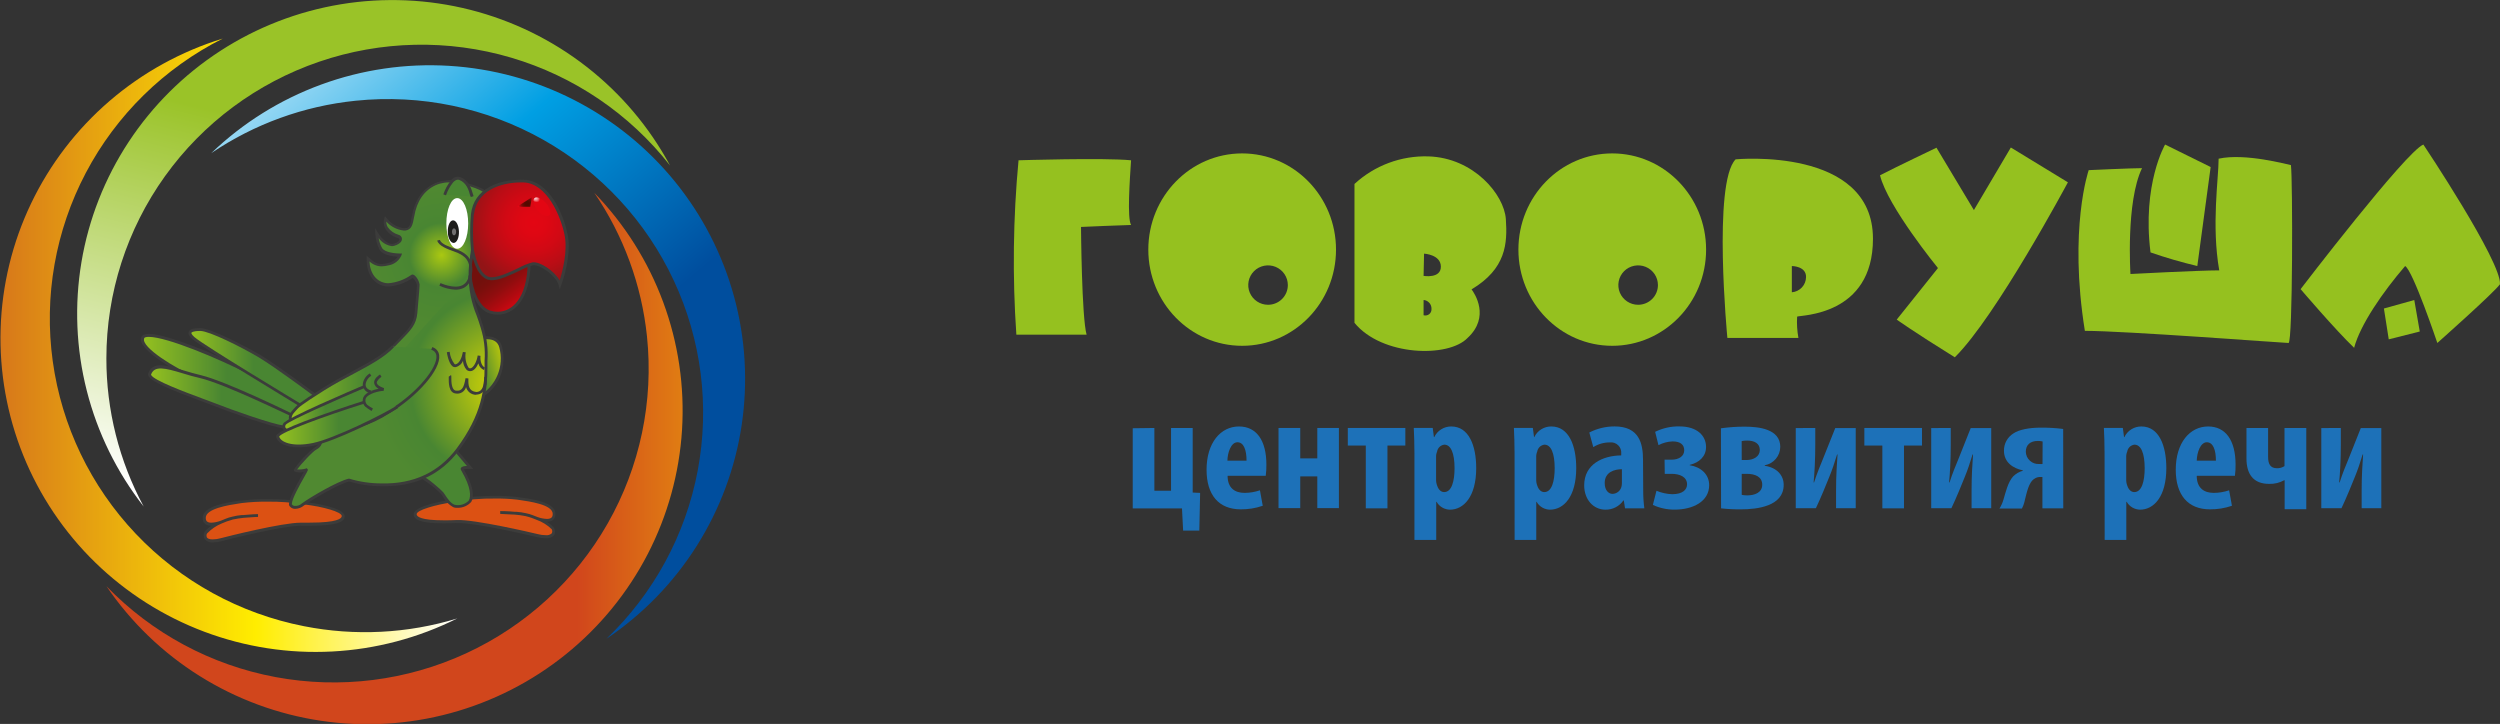 <svg width="259" height="75" viewBox="0 0 259 75" fill="none" xmlns="http://www.w3.org/2000/svg">
<rect x="0" y="0" width="259" height="75" fill="#333333" stroke="none"/>
<g clip-path="url(#clip0_7_223)">
<path d="M105.521 16.606C105.521 16.606 114.353 16.327 117.179 16.606C117.042 18.706 116.762 22.594 117.179 23.307C116.639 23.307 111.993 23.512 111.993 23.512C111.993 23.512 112.061 32.899 112.572 34.672H105.295C104.88 28.654 104.955 22.612 105.521 16.606Z" fill="#95C11F"/>
<path d="M128.685 15.893C123.317 15.893 118.965 20.357 118.965 25.861C118.965 31.365 123.317 35.825 128.685 35.825C134.053 35.825 138.411 31.365 138.411 25.861C138.411 20.357 134.058 15.893 128.685 15.893ZM131.369 31.575C130.964 31.575 130.567 31.456 130.23 31.231C129.893 31.007 129.63 30.688 129.475 30.315C129.319 29.942 129.279 29.532 129.358 29.136C129.437 28.739 129.632 28.376 129.919 28.09C130.206 27.805 130.571 27.61 130.969 27.532C131.367 27.453 131.78 27.493 132.154 27.648C132.529 27.802 132.849 28.064 133.075 28.4C133.3 28.735 133.42 29.13 133.42 29.534C133.42 30.075 133.204 30.595 132.82 30.977C132.435 31.36 131.913 31.575 131.369 31.575Z" fill="#95C11F"/>
<path d="M167.027 15.893C161.659 15.893 157.307 20.357 157.307 25.861C157.307 31.365 161.659 35.825 167.027 35.825C172.395 35.825 176.752 31.365 176.752 25.861C176.752 20.357 172.395 15.893 167.027 15.893ZM169.711 31.575C169.305 31.575 168.909 31.456 168.572 31.231C168.234 31.007 167.971 30.688 167.816 30.315C167.661 29.942 167.62 29.532 167.7 29.136C167.779 28.739 167.974 28.376 168.261 28.09C168.548 27.805 168.913 27.61 169.311 27.532C169.709 27.453 170.121 27.493 170.496 27.648C170.871 27.802 171.191 28.064 171.417 28.4C171.642 28.735 171.762 29.13 171.762 29.534C171.762 30.075 171.546 30.595 171.161 30.977C170.777 31.36 170.255 31.575 169.711 31.575Z" fill="#95C11F"/>
<path d="M194.039 24.738C194.039 15.146 179.809 16.508 179.809 16.508C177.42 18.95 178.956 35.009 178.956 35.009H186.316C186.183 34.281 186.138 33.54 186.183 32.801C186.556 32.63 194.039 32.733 194.039 24.738ZM185.634 30.281V27.561C185.634 27.561 187.14 27.561 187.106 28.718C187.1 29.114 186.945 29.494 186.673 29.783C186.401 30.072 186.03 30.25 185.634 30.281Z" fill="#95C11F"/>
<path d="M208.323 15.282L214.235 18.887C214.235 18.887 206.787 32.811 202.518 37.016C198.141 34.296 196.502 33.109 196.502 33.109L200.771 27.771C200.771 27.771 195.545 21.373 194.77 18.159C196.551 17.241 200.619 15.302 200.619 15.302L204.495 21.763L208.323 15.282Z" fill="#95C11F"/>
<path d="M216.389 17.626C216.389 17.626 214.294 23.688 215.992 34.276C220.148 34.276 236.645 35.532 237.091 35.532C237.538 35.532 237.533 18.672 237.341 17.104C236.964 17.045 232.621 15.834 229.849 16.44C229.849 18.486 229.093 23.311 229.913 28.01C227.832 28.01 220.717 28.386 220.717 28.386C220.717 28.386 220.227 20.928 221.914 17.421C220.84 17.421 216.389 17.626 216.389 17.626Z" fill="#95C11F"/>
<path d="M224.304 14.975C224.304 14.975 221.91 19.087 222.793 26.149C224.384 26.701 226.002 27.172 227.641 27.561L229.024 17.304L224.304 14.975Z" fill="#95C11F"/>
<path d="M251.061 14.975C251.061 14.975 259.186 27.136 258.995 29.451C258.303 30.394 252.508 35.532 252.508 35.532C252.508 35.532 249.991 28.049 249.172 27.561C246.846 30.267 244.515 33.651 243.887 36.035C241.924 34.154 238.342 29.954 238.342 29.954C238.342 29.954 249.235 15.717 251.061 14.975Z" fill="#95C11F"/>
<path d="M246.973 31.962L250.119 31.082L250.688 34.345L247.474 35.156L246.973 31.962Z" fill="#95C11F"/>
<path d="M156.006 22.696C155.835 20.181 152.694 16.347 147.979 16.201C145.15 16.117 142.401 17.143 140.324 19.058V33.446C143.16 36.914 150.059 37.085 152.042 35.009C154.402 32.831 152.768 30.394 152.454 29.979C156.041 27.834 156.178 25.216 156.006 22.696ZM147.483 32.66V31.077C147.714 31.097 147.927 31.205 148.08 31.378C148.233 31.551 148.312 31.776 148.303 32.005C148.31 32.108 148.293 32.211 148.251 32.305C148.21 32.4 148.146 32.483 148.066 32.547C147.985 32.611 147.89 32.655 147.789 32.675C147.687 32.695 147.582 32.689 147.483 32.66ZM147.483 28.582L147.532 26.276C147.532 26.276 149.274 26.369 149.274 27.629C149.274 28.889 147.483 28.582 147.483 28.582Z" fill="#95C11F"/>
<path d="M119.593 44.338V50.843H121.32V44.338H123.563V51.029L124.333 51.063L124.25 54.971H122.572L122.454 52.67H117.351V44.367L119.593 44.338Z" fill="#1D71B8"/>
<path d="M127.179 49.295C127.179 50.59 127.964 51.063 128.941 51.063C129.482 51.06 130.019 50.969 130.53 50.795L130.82 52.397C130.09 52.649 129.321 52.774 128.548 52.768C126.252 52.768 125 51.268 125 48.665C125 45.852 126.473 44.182 128.357 44.182C130.153 44.182 131.198 45.598 131.198 48.138C131.204 48.525 131.181 48.912 131.129 49.295H127.179ZM129.142 47.727C129.142 46.653 128.867 45.818 128.2 45.818C127.532 45.818 127.174 46.892 127.159 47.727H129.142Z" fill="#1D71B8"/>
<path d="M134.706 44.338V47.488H136.473V44.338H138.71V52.641H136.473V49.354H134.706V52.641H132.454V44.338H134.706Z" fill="#1D71B8"/>
<path d="M145.594 44.338V46.16H143.74V52.665H141.497V46.16H139.633V44.338H145.594Z" fill="#1D71B8"/>
<path d="M146.536 46.975C146.536 45.974 146.502 45.139 146.468 44.337H148.43L148.553 45.29H148.587C148.743 44.956 148.992 44.675 149.305 44.478C149.617 44.282 149.979 44.179 150.349 44.181C152.179 44.181 152.935 46.174 152.935 48.494C152.935 51.459 151.635 52.802 150.212 52.802C149.93 52.796 149.654 52.719 149.412 52.576C149.169 52.433 148.968 52.23 148.828 51.986H148.793V55.937H146.536V46.975ZM148.779 49.632C148.768 49.872 148.808 50.111 148.897 50.335C149.068 50.824 149.358 50.98 149.618 50.98C150.403 50.98 150.692 49.822 150.692 48.508C150.692 46.926 150.3 46.066 149.633 46.066C149.446 46.089 149.272 46.171 149.136 46.3C149.001 46.43 148.911 46.6 148.882 46.784C148.802 46.973 148.767 47.176 148.779 47.38V49.632Z" fill="#1D71B8"/>
<path d="M156.909 46.975C156.909 45.974 156.875 45.139 156.841 44.337H158.803L158.926 45.29H158.95C159.107 44.956 159.356 44.675 159.668 44.478C159.98 44.282 160.343 44.179 160.712 44.181C162.542 44.181 163.298 46.174 163.298 48.494C163.298 51.459 161.998 52.802 160.575 52.802C160.293 52.797 160.017 52.72 159.774 52.577C159.531 52.434 159.33 52.23 159.191 51.986H159.157V55.937H156.914L156.909 46.975ZM159.152 49.632C159.141 49.872 159.181 50.111 159.269 50.335C159.441 50.824 159.731 50.98 159.991 50.98C160.776 50.98 161.065 49.822 161.065 48.508C161.065 46.926 160.673 46.066 160.005 46.066C159.819 46.089 159.645 46.171 159.509 46.3C159.374 46.43 159.284 46.6 159.255 46.784C159.175 46.973 159.14 47.176 159.152 47.38V49.632Z" fill="#1D71B8"/>
<path d="M170.236 50.761C170.231 51.397 170.27 52.034 170.354 52.665H168.352L168.229 51.85H168.18C167.974 52.148 167.698 52.391 167.375 52.557C167.053 52.723 166.694 52.807 166.33 52.802C165.064 52.802 164.122 51.747 164.122 50.282C164.122 48.084 166.056 47.2 167.959 47.181V46.975C167.973 46.819 167.951 46.661 167.896 46.514C167.841 46.367 167.753 46.234 167.64 46.125C167.527 46.016 167.391 45.933 167.242 45.882C167.092 45.831 166.934 45.815 166.777 45.833C166.171 45.83 165.577 45.999 165.064 46.321L164.652 44.807C165.463 44.392 166.361 44.176 167.272 44.177C169.824 44.177 170.217 45.95 170.217 47.649L170.236 50.761ZM168.028 48.611C167.292 48.611 166.247 48.885 166.247 50.043C166.247 50.863 166.708 51.166 167.052 51.166C167.262 51.161 167.465 51.089 167.631 50.961C167.797 50.832 167.917 50.654 167.974 50.453C168.011 50.326 168.029 50.194 168.028 50.062V48.611Z" fill="#1D71B8"/>
<path d="M172.449 47.625H173.151C173.956 47.625 174.485 47.248 174.485 46.648C174.485 46.047 174.059 45.73 173.288 45.73C172.774 45.747 172.271 45.881 171.816 46.12L171.473 44.738C172.254 44.351 173.118 44.158 173.99 44.176C175.84 44.176 176.747 45.153 176.747 46.306C176.747 47.283 176.046 47.927 175.05 48.162V48.196C176.252 48.386 177.071 49.173 177.071 50.262C177.071 51.962 175.379 52.797 173.494 52.797C172.715 52.803 171.944 52.636 171.237 52.309L171.61 50.843C172.127 51.06 172.679 51.181 173.239 51.2C174.348 51.2 174.78 50.711 174.78 50.179C174.78 49.398 174.01 49.09 173.185 49.09H172.469L172.449 47.625Z" fill="#1D71B8"/>
<path d="M178.288 44.372C179.101 44.258 179.921 44.2 180.742 44.201C182.214 44.201 184.436 44.441 184.436 46.296C184.432 46.751 184.27 47.189 183.976 47.537C183.682 47.885 183.276 48.12 182.827 48.201V48.255C184.078 48.441 184.79 49.232 184.79 50.233C184.79 52.446 182.052 52.768 180.374 52.768C179.682 52.776 178.99 52.742 178.303 52.665L178.288 44.372ZM180.442 51.268C180.628 51.305 180.817 51.323 181.007 51.322C181.797 51.322 182.567 51.029 182.567 50.214C182.567 49.398 181.846 49.09 180.972 49.09H180.442V51.268ZM180.442 47.659H180.933C181.684 47.659 182.317 47.283 182.317 46.619C182.317 45.955 181.787 45.642 181.002 45.642C180.812 45.639 180.623 45.657 180.437 45.696L180.442 47.659Z" fill="#1D71B8"/>
<path d="M188.062 44.338V46.14C188.062 47.659 187.974 49.124 187.891 49.974H187.94C188.215 49.105 188.592 48.187 188.862 47.532L190.133 44.348H192.253V52.651H190.217V50.829C190.217 49.144 190.3 48.206 190.369 47.083H190.32C190.045 47.967 189.829 48.651 189.495 49.452C189.274 50.013 188.607 51.649 188.126 52.651H186.041V44.348L188.062 44.338Z" fill="#1D71B8"/>
<path d="M199.118 44.338V46.16H197.253V52.665H195.011V46.16H193.146V44.338H199.118Z" fill="#1D71B8"/>
<path d="M202.096 44.338V46.14C202.096 47.659 202.013 49.124 201.924 49.974H201.978C202.248 49.105 202.626 48.187 202.901 47.532L204.167 44.348H206.291V52.651H204.255V50.829C204.255 49.144 204.338 48.206 204.407 47.083H204.358C204.083 47.967 203.867 48.651 203.534 49.452C203.313 50.013 202.646 51.649 202.165 52.651H200.074V44.348L202.096 44.338Z" fill="#1D71B8"/>
<path d="M213.754 52.665H211.595V49.417H211.389C211.177 49.407 210.967 49.465 210.791 49.583C210.158 49.945 209.971 51.049 209.711 52.074C209.652 52.285 209.571 52.49 209.471 52.685H207.145C207.324 52.399 207.462 52.09 207.557 51.767C207.778 51.034 208.018 49.945 208.568 49.349C208.847 49.072 209.194 48.871 209.574 48.768V48.733C208.534 48.514 207.611 47.898 207.611 46.692C207.606 46.334 207.693 45.981 207.865 45.667C208.037 45.353 208.288 45.089 208.593 44.9C209.157 44.509 210.251 44.304 211.399 44.304C212.183 44.296 212.967 44.341 213.745 44.44L213.754 52.665ZM211.615 45.735C211.454 45.698 211.289 45.68 211.124 45.681C210.354 45.681 209.873 46.072 209.873 46.804C209.878 46.982 209.919 47.157 209.994 47.319C210.069 47.48 210.177 47.624 210.31 47.743C210.443 47.861 210.6 47.951 210.769 48.008C210.939 48.064 211.118 48.085 211.296 48.069C211.399 48.08 211.503 48.08 211.605 48.069L211.615 45.735Z" fill="#1D71B8"/>
<path d="M218.033 46.975C218.033 45.974 217.999 45.139 217.964 44.337H219.927L220.05 45.29H220.084C220.24 44.956 220.489 44.675 220.802 44.478C221.114 44.282 221.476 44.179 221.846 44.181C223.676 44.181 224.432 46.174 224.432 48.494C224.432 51.459 223.131 52.802 221.708 52.802C221.427 52.796 221.151 52.719 220.908 52.576C220.666 52.433 220.465 52.23 220.325 51.986H220.285V55.937H218.043L218.033 46.975ZM220.276 49.632C220.265 49.872 220.305 50.111 220.393 50.335C220.565 50.824 220.855 50.98 221.115 50.98C221.9 50.98 222.189 49.822 222.189 48.508C222.189 46.926 221.797 46.066 221.129 46.066C220.943 46.089 220.769 46.171 220.633 46.3C220.498 46.43 220.408 46.6 220.379 46.784C220.299 46.973 220.264 47.176 220.276 47.38V49.632Z" fill="#1D71B8"/>
<path d="M227.582 49.295C227.582 50.59 228.372 51.063 229.343 51.063C229.886 51.06 230.425 50.969 230.938 50.795L231.228 52.397C230.496 52.649 229.725 52.775 228.951 52.768C226.659 52.768 225.408 51.268 225.408 48.665C225.408 45.852 226.88 44.182 228.764 44.182C230.56 44.182 231.605 45.598 231.605 48.138C231.612 48.525 231.589 48.912 231.537 49.295H227.582ZM229.569 47.727C229.569 46.653 229.294 45.818 228.627 45.818C227.96 45.818 227.601 46.892 227.582 47.727H229.569Z" fill="#1D71B8"/>
<path d="M234.976 44.338V47.366C234.976 48.069 235.217 48.509 235.884 48.509C236.164 48.518 236.44 48.442 236.674 48.289V44.338H238.931V52.753H236.689V49.754H236.64C236.164 50.019 235.624 50.149 235.079 50.13C233.436 50.13 232.734 49.105 232.734 47.503V44.338H234.976Z" fill="#1D71B8"/>
<path d="M242.508 44.338V46.14C242.508 47.659 242.425 49.124 242.337 49.974H242.391C242.66 49.105 243.038 48.187 243.313 47.532L244.579 44.348H246.704V52.651H244.667V50.829C244.667 49.144 244.751 48.206 244.819 47.083H244.77C244.496 47.967 244.28 48.651 243.946 49.452C243.725 50.013 243.058 51.649 242.577 52.651H240.487V44.348L242.508 44.338Z" fill="#1D71B8"/>
<path d="M31.575 52.128C31.575 52.128 35.564 52.641 35.554 53.471C35.545 54.301 33.052 54.331 31.217 54.291C29.382 54.252 23.567 55.718 22.875 55.898C22.183 56.079 20.913 56.196 21.286 55.205C21.801 54.511 23.562 53.637 25.029 53.525C26.497 53.412 26.717 53.417 26.717 53.417C26.717 53.417 24.392 53.451 23.395 53.906C22.399 54.36 21.158 54.648 21.143 53.676C21.143 52.523 23.773 52.177 24.985 51.991C27.178 51.745 29.394 51.791 31.575 52.128Z" fill="#DC5113"/>
<path d="M21.207 55.859C21.143 55.754 21.107 55.635 21.101 55.512C21.095 55.389 21.12 55.267 21.173 55.156V55.117C21.386 54.858 21.641 54.637 21.928 54.462H21.879C21.32 54.462 21.006 54.184 21.001 53.676C20.977 52.45 23.356 52.084 24.779 51.869L24.995 51.859C25.913 51.748 26.838 51.697 27.763 51.708C29.048 51.694 30.332 51.792 31.6 52.001C32.581 52.128 35.717 52.602 35.707 53.491C35.707 54.165 34.583 54.467 32.09 54.467H31.222H31.153C29.284 54.467 23.675 55.869 22.944 56.069C22.653 56.15 22.353 56.193 22.051 56.196C21.893 56.212 21.735 56.19 21.587 56.131C21.441 56.072 21.31 55.979 21.207 55.859ZM31.222 54.145H32.086C34.971 54.145 35.407 53.715 35.407 53.461C35.407 53.027 33.415 52.484 31.551 52.265C30.297 52.056 29.028 51.958 27.758 51.972C26.848 51.96 25.938 52.009 25.034 52.118L24.843 52.148C23.69 52.323 21.295 52.69 21.315 53.662C21.315 53.891 21.389 54.15 21.899 54.15C22.235 54.135 22.567 54.066 22.88 53.945C23.047 53.872 23.214 53.803 23.371 53.745C23.597 53.648 23.832 53.575 24.073 53.525C24.394 53.442 24.723 53.386 25.054 53.359H25.216C25.957 53.281 26.61 53.261 26.732 53.261V53.554C26.663 53.554 26.354 53.554 25.236 53.647C24.868 53.685 24.503 53.742 24.141 53.818C23.921 53.877 23.7 53.945 23.484 54.023C23.268 54.101 23.145 54.169 22.993 54.223C22.405 54.458 21.876 54.818 21.443 55.278C21.41 55.343 21.393 55.414 21.393 55.486C21.393 55.558 21.41 55.629 21.443 55.693C21.526 55.815 21.737 55.879 22.041 55.879C22.317 55.876 22.591 55.837 22.856 55.762C23.592 55.562 29.235 54.15 31.143 54.15L31.222 54.145Z" fill="#3C3C3B"/>
<path d="M46.958 51.889C46.958 51.889 42.978 52.47 43.003 53.3C43.028 54.13 45.52 54.116 47.355 54.047C49.191 53.979 55.03 55.342 55.697 55.513C56.364 55.684 57.66 55.776 57.272 54.795C56.742 54.106 54.971 53.261 53.499 53.178C52.027 53.095 51.811 53.095 51.811 53.095C51.811 53.095 54.136 53.095 55.138 53.525C56.139 53.955 57.39 54.228 57.39 53.256C57.39 52.104 54.735 51.791 53.518 51.635C51.33 51.432 49.124 51.518 46.958 51.889Z" fill="#DC5113"/>
<path d="M55.663 55.654C54.931 55.468 49.166 54.125 47.36 54.189C46.83 54.189 46.379 54.218 46.011 54.218C43.847 54.218 42.876 53.935 42.856 53.3C42.831 52.411 45.972 51.884 46.928 51.742C48.371 51.483 49.835 51.36 51.3 51.376C52.05 51.366 52.798 51.403 53.543 51.488L53.729 51.512C55.157 51.703 57.547 52.025 57.542 53.251C57.542 53.769 57.223 54.057 56.649 54.057C56.938 54.227 57.195 54.445 57.409 54.702V54.736C57.467 54.845 57.498 54.967 57.498 55.09C57.498 55.213 57.467 55.335 57.409 55.444C57.3 55.563 57.162 55.655 57.009 55.71C56.856 55.765 56.692 55.783 56.531 55.761C56.238 55.761 55.947 55.725 55.663 55.654ZM55.589 53.852C55.427 53.798 55.255 53.73 55.098 53.661C54.88 53.584 54.657 53.519 54.431 53.466C54.068 53.394 53.701 53.343 53.332 53.315C52.208 53.251 51.899 53.241 51.821 53.241V52.948C51.943 52.948 52.601 52.948 53.332 53.022H53.504C53.834 53.044 54.162 53.093 54.485 53.168C54.726 53.214 54.963 53.283 55.191 53.373C55.358 53.432 55.53 53.5 55.682 53.564C55.997 53.68 56.328 53.745 56.664 53.759C57.194 53.759 57.262 53.486 57.262 53.246C57.262 52.269 54.863 51.952 53.705 51.781L53.518 51.757C52.787 51.676 52.051 51.64 51.315 51.649C49.867 51.628 48.421 51.749 46.997 52.011C45.142 52.284 43.155 52.841 43.165 53.271C43.165 53.51 43.553 53.906 46.026 53.906C46.413 53.906 46.84 53.906 47.365 53.876C49.2 53.813 55.01 55.161 55.751 55.342C56.004 55.408 56.264 55.442 56.526 55.444C56.64 55.46 56.756 55.451 56.866 55.418C56.976 55.385 57.078 55.329 57.164 55.254C57.195 55.188 57.212 55.116 57.212 55.044C57.212 54.971 57.195 54.899 57.164 54.834C56.717 54.397 56.179 54.062 55.589 53.852Z" fill="#3C3C3B"/>
<path d="M47.076 46.487L48.695 48.397C48.695 48.397 47.758 48.357 47.885 48.592C48.013 48.826 49.259 50.809 48.695 51.898C48.494 52.117 48.237 52.278 47.953 52.364C47.668 52.45 47.365 52.458 47.076 52.387C46.487 52.196 46.055 51.342 45.844 51.068C45.633 50.795 44.156 49.535 43.803 49.456" fill="#498632"/>
<path d="M47.439 52.611C47.7 52.611 47.958 52.556 48.197 52.45C48.435 52.344 48.648 52.19 48.822 51.996C49.195 51.278 48.935 50.145 48.052 48.621C48.262 48.579 48.477 48.566 48.69 48.582H49.024L47.188 46.423L46.963 46.609L48.376 48.274C48.101 48.274 47.841 48.333 47.758 48.465C47.737 48.499 47.727 48.538 47.727 48.577C47.727 48.617 47.737 48.656 47.758 48.69L47.802 48.768C48.827 50.536 48.783 51.42 48.572 51.85C48.388 52.046 48.155 52.19 47.896 52.269C47.638 52.346 47.363 52.355 47.1 52.294C46.693 52.157 46.345 51.63 46.119 51.283C46.05 51.176 45.991 51.088 45.937 51.019C45.746 50.775 44.23 49.452 43.818 49.359L43.754 49.642C44.471 50.077 45.131 50.6 45.717 51.2C45.761 51.254 45.815 51.342 45.883 51.439C46.133 51.926 46.529 52.322 47.017 52.572C47.155 52.607 47.297 52.62 47.439 52.611Z" fill="#3C3C3B"/>
<path d="M30.103 43.463C30.103 43.463 29.912 43.175 30.373 42.667C30.834 42.159 30.653 42.14 33.508 40.347C36.364 38.555 39.142 37.539 40.702 35.907C42.262 34.276 42.974 33.763 43.092 32.401C43.209 31.038 43.322 29.812 43.327 29.47C43.332 29.128 42.836 28.538 42.738 28.576C42.64 28.616 41.266 29.587 40.079 29.47C38.891 29.353 38.082 28.303 38.116 26.745C38.862 27.409 39.249 27.566 40.231 27.331C40.495 27.286 40.743 27.176 40.954 27.013C41.166 26.849 41.333 26.637 41.443 26.393C41.443 26.393 39.838 26.393 39.446 25.753C39.191 25.244 39.045 24.686 39.019 24.117C39.019 24.117 39.917 25.583 40.815 25.304C41.713 25.026 41.561 24.528 41.246 24.45C40.932 24.371 39.603 23.824 39.917 22.618C40.407 23.165 41.251 23.819 41.992 23.707C42.483 23.634 42.591 23.38 42.768 22.379C43.131 20.361 44.142 19.448 45.079 19.038C45.682 18.779 46.345 18.684 46.997 18.764C46.997 18.764 49.367 19.126 50.275 19.854C49.893 21.074 49.588 22.317 49.362 23.575C49.122 25.182 48.307 28.371 49.024 31.346C49.74 34.32 38.607 48.865 30.103 43.463Z" fill="url(#paint0_radial_7_223)"/>
<path d="M30.025 43.59H29.995C29.995 43.551 29.755 43.19 30.28 42.614L30.432 42.438C30.761 42.052 30.923 41.837 33.445 40.269C34.5 39.605 35.525 39.058 36.516 38.53C38.194 37.637 39.637 36.865 40.614 35.849L41.246 35.195C42.355 34.062 42.861 33.544 42.959 32.435C42.959 32.113 43.013 31.8 43.038 31.502C43.121 30.574 43.19 29.773 43.194 29.524C43.129 29.242 42.98 28.985 42.768 28.787L42.679 28.84C41.972 29.319 41.152 29.609 40.3 29.68H40.079C38.769 29.553 37.949 28.425 37.988 26.809V26.491L38.224 26.701C38.783 27.19 39.087 27.351 39.519 27.351C39.751 27.343 39.982 27.31 40.206 27.253C40.614 27.171 40.976 26.937 41.217 26.599C40.726 26.569 39.666 26.442 39.333 25.89C39.059 25.362 38.905 24.78 38.882 24.186L38.857 23.629L39.151 24.117C39.348 24.44 39.995 25.27 40.623 25.27C40.686 25.269 40.749 25.261 40.81 25.246C41.232 25.114 41.384 24.938 41.379 24.821C41.376 24.785 41.361 24.751 41.337 24.724C41.314 24.697 41.282 24.677 41.246 24.669C40.718 24.524 40.259 24.197 39.951 23.746C39.854 23.585 39.791 23.405 39.766 23.219C39.742 23.032 39.756 22.843 39.809 22.662L39.877 22.389L40.064 22.603C40.503 23.17 41.144 23.547 41.855 23.654H42.002C42.395 23.595 42.493 23.434 42.66 22.442C42.964 20.738 43.769 19.58 45.054 18.994C45.682 18.723 46.372 18.623 47.051 18.706C47.154 18.706 49.475 19.087 50.398 19.824L50.476 19.888L50.447 19.986C50.07 21.198 49.769 22.433 49.544 23.683C49.505 23.947 49.451 24.235 49.392 24.572C49.078 26.311 48.607 28.933 49.2 31.409C49.461 32.484 48.307 34.887 46.33 37.383C43.455 41.011 38.759 44.889 34.2 44.889C32.711 44.874 31.258 44.422 30.025 43.59ZM46.978 18.921C46.355 18.843 45.723 18.932 45.147 19.18C43.955 19.722 43.185 20.811 42.915 22.418C42.738 23.395 42.62 23.771 42.017 23.883H41.825C41.129 23.805 40.486 23.475 40.02 22.955C40.015 23.159 40.068 23.36 40.172 23.536C40.441 23.918 40.835 24.196 41.286 24.323C41.384 24.344 41.473 24.398 41.538 24.474C41.602 24.551 41.64 24.647 41.644 24.747C41.644 24.889 41.58 25.236 40.864 25.461C40.776 25.486 40.685 25.499 40.594 25.5C40.322 25.46 40.06 25.365 39.826 25.221C39.591 25.078 39.389 24.889 39.23 24.665C39.286 25.024 39.404 25.371 39.578 25.69C39.863 26.179 41.05 26.262 41.448 26.267H41.649L41.585 26.457C41.469 26.724 41.288 26.958 41.058 27.138C40.829 27.317 40.558 27.438 40.27 27.488C40.023 27.553 39.77 27.589 39.514 27.595C39.051 27.583 38.609 27.4 38.273 27.082C38.342 28.367 39.034 29.241 40.093 29.339C40.157 29.344 40.221 29.344 40.285 29.339C41.083 29.264 41.849 28.99 42.513 28.543C42.569 28.505 42.628 28.471 42.689 28.44H42.748C42.85 28.452 42.943 28.503 43.008 28.581C43.256 28.823 43.417 29.139 43.469 29.48C43.469 29.744 43.406 30.511 43.317 31.488C43.293 31.781 43.263 32.093 43.239 32.416C43.131 33.632 42.566 34.208 41.443 35.346L40.81 35.996C39.828 37.046 38.356 37.827 36.639 38.736C35.658 39.258 34.632 39.805 33.582 40.46C31.129 42.008 30.937 42.223 30.638 42.57L30.476 42.755C30.172 43.087 30.196 43.292 30.216 43.356C31.389 44.101 32.75 44.498 34.142 44.499C38.597 44.499 43.209 40.679 46.041 37.104C47.934 34.711 49.093 32.357 48.857 31.38C48.244 28.85 48.724 26.193 49.043 24.435C49.102 24.098 49.156 23.81 49.196 23.551C49.413 22.319 49.708 21.102 50.079 19.907C49.191 19.263 47.002 18.921 46.978 18.921Z" fill="#3C3C3B"/>
<path d="M50.756 32.323C52.473 32.86 54.784 31.742 54.824 27.068C52.831 27.224 50.991 28.86 50.756 28.044C50.52 27.229 48.994 26.091 48.994 26.091C48.756 26.945 48.665 27.834 48.724 28.718C48.842 30.067 49.529 31.937 50.756 32.323Z" fill="url(#paint1_linear_7_223)"/>
<path d="M50.712 32.465C49.431 32.064 48.71 30.242 48.577 28.714C48.514 27.811 48.608 26.903 48.857 26.032L48.916 25.832L49.088 25.959C49.151 26.008 50.653 27.146 50.898 28.001C50.923 28.079 50.957 28.123 51.075 28.123C51.469 28.049 51.85 27.916 52.203 27.727C53.021 27.313 53.904 27.041 54.814 26.921H54.976V27.078C54.941 31.151 53.19 32.601 51.541 32.601C51.259 32.596 50.98 32.55 50.712 32.465ZM52.321 27.996C51.934 28.207 51.512 28.349 51.075 28.416C50.971 28.423 50.868 28.394 50.783 28.334C50.699 28.273 50.639 28.184 50.614 28.084C50.442 27.478 49.48 26.648 49.083 26.325C48.888 27.097 48.817 27.895 48.872 28.689C48.97 29.886 49.573 31.8 50.8 32.186C51.045 32.26 51.3 32.298 51.556 32.299C53.028 32.299 54.598 30.965 54.676 27.229C53.858 27.367 53.064 27.626 52.321 27.996Z" fill="#3C3C3B"/>
<path d="M49.863 35.043C49.863 35.043 51.541 34.652 51.87 35.956C52.141 36.939 52.075 37.983 51.682 38.923C51.289 39.864 50.592 40.647 49.701 41.148" fill="url(#paint2_linear_7_223)"/>
<path d="M49.775 41.27C52.753 39.556 52.159 36.513 52.012 35.922C51.722 34.779 50.462 34.755 49.833 34.901L49.897 35.185C49.961 35.185 51.438 34.843 51.727 35.995C51.986 36.946 51.92 37.956 51.539 38.865C51.159 39.775 50.487 40.533 49.627 41.021L49.775 41.27Z" fill="#3C3C3B"/>
<path d="M58.033 29.48C58.033 29.48 59.137 26.472 58.67 24.254C58.204 22.037 56.708 18.857 54.279 18.774C51.698 18.681 49.23 19.707 48.96 22.193C48.853 23.412 48.853 24.637 48.96 25.856C49.033 26.345 49.426 28.386 50.56 28.816C51.693 29.246 54.357 27.453 55.216 27.351C56.075 27.248 57.797 28.547 58.033 29.48Z" fill="url(#paint3_radial_7_223)"/>
<path d="M57.871 29.519C57.655 28.665 56.011 27.38 55.216 27.483C54.729 27.623 54.259 27.814 53.813 28.054C52.831 28.513 51.752 29.031 50.952 29.031C50.795 29.034 50.639 29.009 50.491 28.958C49.352 28.528 48.926 26.667 48.793 25.886C48.684 24.654 48.684 23.415 48.793 22.183C49.083 19.556 51.644 18.623 53.945 18.623H54.264C56.924 18.716 58.361 22.183 58.793 24.215C59.284 26.452 58.194 29.402 58.15 29.529L57.988 29.974L57.871 29.519ZM49.083 22.193C48.976 23.401 48.976 24.615 49.083 25.822C49.181 26.394 49.573 28.264 50.594 28.67C50.709 28.707 50.831 28.725 50.952 28.723C51.683 28.723 52.797 28.201 53.69 27.776C54.155 27.519 54.649 27.319 55.162 27.18C55.977 27.068 57.459 28.118 57.983 29.051C58.253 28.186 58.852 25.974 58.474 24.269C58.091 22.452 56.708 18.994 54.225 18.897H53.945C51.791 18.916 49.372 19.781 49.102 22.208L49.083 22.193Z" fill="#3C3C3B"/>
<path d="M25.878 38.672C22.125 36.719 15.182 33.881 14.77 35.009C14.357 36.138 18.528 38.482 19.877 39.044L30.393 43.884L31.978 42.883L29.971 40.846L25.878 38.672Z" fill="url(#paint4_linear_7_223)"/>
<path d="M19.819 39.16C18.626 38.672 14.132 36.23 14.632 34.941C14.72 34.706 14.985 34.589 15.417 34.589C17.321 34.589 22.777 36.86 25.947 38.496L30.049 40.689L32.218 42.887L30.393 44.044L19.819 39.16ZM29.902 40.963L25.82 38.779C22.66 37.153 17.287 34.901 15.427 34.901C15.137 34.901 14.936 34.955 14.936 35.063C14.583 35.986 18.302 38.213 19.966 38.911L30.417 43.717L31.786 42.858L29.902 40.963Z" fill="#3C3C3B"/>
<path d="M33.283 45.612C33.273 45.78 33.22 45.942 33.129 46.083C33.038 46.224 32.912 46.34 32.763 46.418C32.272 46.653 30.653 48.484 30.613 48.68C30.574 48.875 31.595 48.753 31.747 48.68C31.899 48.606 30.064 51.439 30.103 52.26C30.182 52.455 30.594 52.846 31.394 52.26C32.194 51.673 35.035 50.003 36.168 49.73C37.27 50.061 38.417 50.226 39.568 50.218C41.08 50.308 42.59 50.021 43.961 49.382C45.332 48.743 46.521 47.773 47.419 46.56C50 43.092 50.363 40.513 50.363 37.988C50.363 35.732 50.412 35.522 49.956 33.91C49.5 32.298 48.695 30.941 48.71 28.562" fill="url(#paint5_radial_7_223)"/>
<path d="M30.633 52.714C30.945 52.696 31.243 52.578 31.482 52.377C32.238 51.81 35.02 50.174 36.163 49.881C37.268 50.21 38.415 50.375 39.568 50.37C42.969 50.443 45.658 49.197 47.552 46.653C50.285 42.985 50.496 40.259 50.496 37.993C50.496 37.769 50.496 37.563 50.496 37.373C50.581 36.192 50.441 35.005 50.084 33.876C49.956 33.431 49.804 33.002 49.657 32.587C49.129 31.311 48.853 29.946 48.842 28.567H48.548C48.558 29.979 48.84 31.377 49.377 32.684C49.534 33.114 49.676 33.524 49.799 33.954C50.15 35.058 50.287 36.218 50.201 37.373V37.993C50.201 40.211 49.976 42.877 47.297 46.477C45.461 48.919 42.856 50.154 39.554 50.081C38.413 50.085 37.279 49.921 36.188 49.593H36.148H36.114C34.941 49.871 32.086 51.547 31.286 52.147C31.179 52.248 31.051 52.324 30.91 52.368C30.77 52.413 30.622 52.426 30.476 52.406C30.425 52.395 30.377 52.374 30.335 52.343C30.293 52.313 30.258 52.275 30.231 52.23C30.231 51.693 31.065 50.218 31.516 49.422C31.968 48.626 31.933 48.68 31.84 48.582L31.767 48.504L31.659 48.553C31.372 48.625 31.076 48.653 30.78 48.636C31.05 48.24 32.395 46.745 32.807 46.555C32.982 46.467 33.129 46.334 33.235 46.17C33.34 46.006 33.399 45.817 33.405 45.622H33.116C33.11 45.762 33.066 45.898 32.99 46.017C32.915 46.135 32.809 46.231 32.684 46.296C31.812 46.955 31.055 47.754 30.447 48.66C30.44 48.697 30.443 48.734 30.457 48.769C30.471 48.804 30.495 48.834 30.525 48.855C30.832 48.958 31.163 48.972 31.477 48.895C31.413 49.007 31.335 49.144 31.261 49.285C30.574 50.496 29.912 51.727 29.936 52.274V52.299V52.323C29.979 52.413 30.041 52.494 30.119 52.558C30.196 52.622 30.286 52.668 30.383 52.694C30.465 52.711 30.549 52.718 30.633 52.714Z" fill="#3C3C3B"/>
<path d="M46.094 20.176C46.267 19.666 46.532 19.191 46.874 18.774C46.962 18.651 47.086 18.558 47.23 18.509C47.374 18.46 47.529 18.457 47.674 18.501C48.577 18.852 48.773 19.863 48.931 20.371" fill="#498632"/>
<path d="M48.779 20.415L49.058 20.327C49.058 20.274 49.024 20.215 49.009 20.152C48.852 19.609 48.592 18.686 47.719 18.364C47.544 18.3 47.353 18.296 47.175 18.352C46.998 18.407 46.844 18.52 46.737 18.672C46.381 19.108 46.106 19.604 45.928 20.137L46.207 20.235C46.371 19.745 46.622 19.288 46.948 18.887C47.287 18.53 47.517 18.618 47.596 18.647C48.332 18.936 48.577 19.722 48.705 20.244C48.744 20.298 48.759 20.357 48.779 20.415Z" fill="#3C3C3B"/>
<path d="M48.715 38.452C49.078 38.452 49.372 38.071 49.559 37.641C49.593 37.797 49.665 37.942 49.768 38.064C49.872 38.186 50.004 38.281 50.152 38.34L50.231 38.062C49.931 37.978 49.711 37.397 49.779 36.865L49.49 36.826C49.406 37.431 49.048 38.149 48.705 38.164C48.671 38.164 48.638 38.156 48.607 38.142C48.577 38.128 48.55 38.107 48.528 38.081C48.253 37.602 48.154 37.042 48.248 36.498L47.954 36.464C47.861 37.016 47.601 37.681 47.174 37.749C47.154 37.748 47.136 37.742 47.119 37.733C47.102 37.724 47.087 37.711 47.076 37.695C46.8 37.331 46.63 36.898 46.585 36.445L46.295 36.484C46.295 36.601 46.472 37.627 46.879 37.949C46.926 37.984 46.979 38.01 47.035 38.024C47.092 38.038 47.151 38.041 47.208 38.032C47.378 37.991 47.535 37.91 47.666 37.797C47.798 37.683 47.9 37.539 47.964 37.378C47.983 37.705 48.103 38.019 48.307 38.276C48.358 38.334 48.421 38.379 48.491 38.409C48.562 38.44 48.638 38.454 48.715 38.452Z" fill="#3C3C3B"/>
<path d="M49.338 40.885C50.353 40.851 50.417 39.771 50.452 39.19V39.063H50.162V39.19C50.123 39.893 50.025 40.582 49.343 40.611C48.562 40.528 48.513 39.932 48.523 39.327C48.523 39.283 48.523 39.244 48.523 39.205L48.229 39.18C48.067 40.113 47.88 40.543 47.247 40.474C46.757 40.421 46.757 39.498 46.757 39.127C46.757 38.956 46.757 38.912 46.727 38.858L46.487 39.024C46.482 39.008 46.482 38.991 46.487 38.975C46.487 38.975 46.487 39.063 46.487 39.122C46.487 39.61 46.457 40.685 47.213 40.768C47.443 40.809 47.68 40.763 47.878 40.639C48.076 40.516 48.22 40.323 48.283 40.099C48.342 40.325 48.473 40.526 48.657 40.672C48.841 40.817 49.068 40.899 49.303 40.904L49.338 40.885Z" fill="#3C3C3B"/>
<path d="M47.184 30.013C47.469 30.017 47.753 29.959 48.013 29.842C48.221 29.737 48.403 29.587 48.544 29.401C48.684 29.216 48.779 29 48.822 28.772C49.313 26.789 48.091 26.198 47.64 25.978L47.566 25.944C47.423 25.878 47.275 25.821 47.125 25.773C46.585 25.578 45.682 25.285 45.579 24.85L45.295 24.919C45.437 25.48 46.394 25.822 47.027 26.047C47.203 26.11 47.355 26.164 47.434 26.203L47.508 26.242C47.944 26.452 48.98 26.945 48.533 28.684C48.501 28.87 48.425 29.046 48.313 29.197C48.2 29.349 48.054 29.473 47.885 29.558C47.017 29.969 45.653 29.334 45.638 29.329L45.515 29.593C46.038 29.843 46.605 29.985 47.184 30.013Z" fill="#3C3C3B"/>
<path d="M46.242 23.151C46.242 24.616 46.732 25.773 47.37 25.773C48.008 25.773 48.504 24.596 48.504 23.151C48.504 21.705 48.013 20.523 47.37 20.523C46.727 20.523 46.242 21.7 46.242 23.151Z" fill="white"/>
<path d="M46.394 24.02C46.394 24.665 46.698 25.183 47.012 25.168C47.326 25.153 47.571 24.626 47.547 23.976C47.522 23.327 47.248 22.814 46.928 22.828C46.61 22.843 46.369 23.38 46.394 24.02Z" fill="#1D1D1B"/>
<path d="M55.692 21.793C56.109 22.281 56.649 22.52 56.889 22.315C57.13 22.11 56.992 21.544 56.575 21.05C56.158 20.557 55.594 20.318 55.373 20.523C55.152 20.728 55.27 21.294 55.692 21.793Z" fill="url(#paint6_radial_7_223)"/>
<path d="M46.821 24.02C46.821 24.22 46.919 24.381 47.036 24.381C47.154 24.381 47.257 24.22 47.257 24.02C47.257 23.82 47.159 23.659 47.036 23.659C46.914 23.659 46.821 23.805 46.821 24.02Z" fill="#706F6F"/>
<path d="M32.606 40.889C32.606 40.889 28.656 37.93 26.894 36.88C25.133 35.83 21.727 34.115 20.756 34.115C20.402 34.115 19.034 34.115 20.049 35.009C21.065 35.903 31.104 41.94 31.104 41.94" fill="url(#paint7_linear_7_223)"/>
<path d="M31.026 42.091L31.178 41.842C31.08 41.778 21.143 35.8 20.147 34.926C19.799 34.618 19.823 34.496 19.833 34.472C19.843 34.447 19.966 34.286 20.756 34.286C21.654 34.286 24.946 35.913 26.82 37.031C28.553 38.066 32.478 41.002 32.517 41.031L32.694 40.797C32.655 40.767 28.719 37.822 26.973 36.777C25.299 35.8 21.791 33.993 20.756 33.993C20.265 33.993 19.686 34.037 19.558 34.369C19.475 34.584 19.603 34.858 19.951 35.146C20.967 36.015 30.618 41.818 31.026 42.091Z" fill="#3C3C3B"/>
<path d="M30.157 42.965C30.157 42.965 23.342 39.649 20.795 39.019C18.248 38.389 16.06 37.231 15.51 38.711C15.201 39.449 20.417 41.202 22.203 41.901C23.989 42.599 28.013 44.045 29.411 44.24" fill="url(#paint8_linear_7_223)"/>
<path d="M29.367 44.382L29.406 44.093C28.077 43.903 24.043 42.477 22.257 41.769L20.952 41.28C19.19 40.626 15.908 39.405 15.653 38.838C15.653 38.838 15.653 38.804 15.653 38.794C16.006 37.847 17.09 38.12 18.979 38.692C19.549 38.867 20.142 39.043 20.765 39.18C23.268 39.766 30.029 43.087 30.088 43.087L30.216 42.828C29.941 42.692 23.346 39.473 20.824 38.872C20.206 38.731 19.622 38.55 19.053 38.384C17.252 37.842 15.834 37.407 15.368 38.657C15.334 38.744 15.334 38.84 15.368 38.926C15.653 39.576 18.013 40.499 20.834 41.549C21.354 41.739 21.816 41.905 22.134 42.037C24.014 42.775 27.993 44.186 29.367 44.382Z" fill="#3C3C3B"/>
<path d="M40.697 35.908C39.136 37.539 36.354 38.555 33.504 40.347C30.653 42.14 30.829 42.154 30.368 42.667C29.907 43.18 30.098 43.463 30.098 43.463C37.179 48.235 48.121 37.241 44.72 36.137" fill="url(#paint9_linear_7_223)"/>
<path d="M34.136 44.797C36.331 44.714 38.461 44.038 40.3 42.843C43.288 41.041 45.667 38.281 45.501 36.821C45.483 36.621 45.404 36.431 45.274 36.277C45.144 36.123 44.97 36.013 44.775 35.962L44.681 36.24C44.822 36.275 44.949 36.352 45.044 36.461C45.139 36.571 45.197 36.707 45.211 36.85C45.349 38.042 43.297 40.689 40.147 42.589C38.401 43.644 33.945 45.818 30.221 43.341C30.221 43.283 30.177 43.078 30.481 42.741L30.643 42.555C30.937 42.208 31.134 41.993 33.587 40.445C34.637 39.791 35.658 39.244 36.644 38.721C38.342 37.813 39.809 37.031 40.815 35.981L40.604 35.781C39.622 36.797 38.185 37.568 36.507 38.462C35.525 38.99 34.49 39.537 33.435 40.201C30.927 41.769 30.751 41.984 30.422 42.369L30.27 42.545C29.745 43.121 29.961 43.483 29.985 43.522C31.205 44.361 32.654 44.806 34.136 44.797Z" fill="#3C3C3B"/>
<path d="M37.925 39.956C37.925 39.956 29.794 43.375 29.475 43.927C29.156 44.479 29.838 44.689 30.035 44.684C31.439 44.327 32.812 43.858 34.142 43.283C35.653 42.54 37.777 41.72 37.777 41.72" fill="url(#paint10_linear_7_223)"/>
<path d="M30.029 44.831H30.069C31.485 44.47 32.869 43.998 34.21 43.419C35.682 42.692 37.812 41.871 37.831 41.861L37.723 41.588C37.723 41.588 35.574 42.423 34.078 43.156C32.762 43.724 31.404 44.188 30.015 44.543C29.841 44.524 29.683 44.438 29.573 44.303C29.573 44.274 29.5 44.181 29.603 44.005C29.868 43.629 34.882 41.407 37.983 40.098L37.871 39.83C36.502 40.411 29.676 43.317 29.352 43.864C29.29 43.948 29.253 44.049 29.247 44.154C29.241 44.259 29.266 44.364 29.318 44.455C29.4 44.567 29.507 44.66 29.63 44.725C29.753 44.79 29.89 44.826 30.029 44.831Z" fill="#3C3C3B"/>
<path d="M37.753 41.656C37.753 41.656 28.656 44.538 28.803 45.236C28.95 45.935 30.275 46.472 32.473 46.037C34.671 45.603 39.922 42.985 41.193 42.13" fill="url(#paint11_linear_7_223)"/>
<path d="M30.947 46.34C31.461 46.336 31.974 46.282 32.478 46.179C34.696 45.739 39.961 43.117 41.251 42.272L41.089 42.028C39.809 42.867 34.608 45.446 32.419 45.896C30.231 46.345 29.058 45.774 28.925 45.227C29.141 44.767 33.577 43.126 37.758 41.808L37.664 41.529C37.664 41.529 35.363 42.262 33.131 43.063C28.499 44.719 28.572 45.07 28.616 45.28C28.759 45.871 29.573 46.34 30.947 46.34Z" fill="#3C3C3B"/>
<path d="M38.494 42.58L38.636 42.321C38.424 42.208 38.222 42.077 38.032 41.93C37.948 41.845 37.891 41.737 37.866 41.62C37.842 41.504 37.852 41.382 37.895 41.271C38.15 40.748 39.338 40.499 39.745 40.494L39.789 40.211C39.298 40.045 39.048 39.844 39.033 39.649C39.019 39.454 39.372 39.122 39.524 39.048L39.377 38.794C39.308 38.834 38.715 39.195 38.759 39.674C38.78 39.804 38.834 39.926 38.916 40.03C38.997 40.135 39.103 40.217 39.225 40.269C38.656 40.382 37.895 40.645 37.65 41.144C37.579 41.306 37.558 41.486 37.591 41.66C37.623 41.834 37.707 41.994 37.831 42.12C38.039 42.292 38.261 42.445 38.494 42.58Z" fill="#3C3C3B"/>
<path d="M38.391 38.809C38.209 38.917 38.054 39.065 37.939 39.242C37.824 39.419 37.752 39.62 37.728 39.83C37.728 40.489 38.464 40.602 38.464 40.602" fill="#4E8832"/>
<path d="M38.445 40.748L38.484 40.46C38.484 40.46 37.856 40.352 37.876 39.835C37.898 39.65 37.962 39.473 38.065 39.317C38.167 39.161 38.303 39.031 38.464 38.936L38.317 38.682C38.113 38.802 37.941 38.968 37.813 39.166C37.685 39.365 37.605 39.59 37.581 39.825C37.585 40.058 37.675 40.281 37.835 40.452C37.994 40.622 38.212 40.728 38.445 40.748Z" fill="#3C3C3B"/>
<path d="M55.108 20.43L54.936 21.422H53.553L55.108 20.43Z" fill="url(#paint12_radial_7_223)"/>
<path fill-rule="evenodd" clip-rule="evenodd" d="M11.021 37.129C11.021 30.361 13.144 23.762 17.093 18.253C21.043 12.744 26.622 8.6 33.051 6.398C39.481 4.197 46.44 4.049 52.959 5.974C59.477 7.899 65.229 11.802 69.411 17.138C67.274 13.173 64.333 9.694 60.774 6.92C57.215 4.145 53.116 2.137 48.737 1.021C44.358 -0.094 39.793 -0.292 35.333 0.439C30.873 1.171 26.614 2.817 22.826 5.272C19.038 7.727 15.803 10.939 13.327 14.703C10.851 18.467 9.187 22.703 8.441 27.14C7.695 31.578 7.882 36.121 8.992 40.483C10.101 44.845 12.109 48.93 14.887 52.479C12.343 47.759 11.014 42.485 11.021 37.129Z" fill="url(#paint13_linear_7_223)"/>
<path fill-rule="evenodd" clip-rule="evenodd" d="M36.825 10.438C43.588 9.738 50.401 11.158 56.313 14.498C62.226 17.838 66.944 22.933 69.807 29.07C72.671 35.208 73.538 42.083 72.287 48.734C71.037 55.386 67.731 61.483 62.831 66.175C66.58 63.652 69.761 60.382 72.172 56.571C74.583 52.76 76.172 48.492 76.838 44.037C77.504 39.583 77.232 35.039 76.04 30.694C74.848 26.35 72.762 22.299 69.913 18.8C67.065 15.3 63.517 12.429 59.494 10.367C55.472 8.305 51.062 7.098 46.546 6.822C42.03 6.547 37.506 7.208 33.26 8.766C29.015 10.323 25.141 12.742 21.884 15.869C26.335 12.853 31.47 10.986 36.825 10.438Z" fill="url(#paint14_linear_7_223)"/>
<path fill-rule="evenodd" clip-rule="evenodd" d="M67.027 34.848C67.73 41.579 66.303 48.361 62.947 54.246C59.592 60.131 54.473 64.827 48.307 67.677C42.141 70.528 35.235 71.391 28.552 70.146C21.869 68.901 15.744 65.611 11.03 60.734C13.565 64.465 16.85 67.631 20.679 70.031C24.508 72.431 28.796 74.013 33.271 74.675C37.746 75.338 42.311 75.068 46.676 73.881C51.041 72.695 55.11 70.618 58.626 67.783C62.141 64.948 65.026 61.416 67.098 57.412C69.169 53.408 70.382 49.019 70.659 44.524C70.936 40.029 70.271 35.525 68.706 31.299C67.142 27.073 64.712 23.218 61.57 19.976C64.598 24.407 66.473 29.518 67.027 34.848Z" fill="url(#paint15_linear_7_223)"/>
<path fill-rule="evenodd" clip-rule="evenodd" d="M31.497 64.875C24.826 63.568 18.733 60.22 14.066 55.299C9.399 50.378 6.392 44.129 5.465 37.425C4.538 30.721 5.737 23.897 8.894 17.904C12.051 11.911 17.009 7.048 23.077 3.995C18.76 5.32 14.767 7.522 11.349 10.461C7.932 13.401 5.164 17.015 3.222 21.074C1.279 25.133 0.204 29.55 0.065 34.044C-0.074 38.538 0.725 43.011 2.412 47.182C4.099 51.353 6.637 55.13 9.866 58.274C13.094 61.418 16.944 63.861 21.17 65.448C25.396 67.036 29.907 67.733 34.418 67.495C38.928 67.258 43.341 66.091 47.375 64.069C42.231 65.64 36.775 65.917 31.497 64.875Z" fill="url(#paint16_linear_7_223)"/>
</g>
<defs>
<radialGradient id="paint0_radial_7_223" cx="0" cy="0" r="1" gradientUnits="userSpaceOnUse" gradientTransform="translate(45.751 26.437) rotate(180) scale(7.429 7.395)">
<stop stop-color="#AAC811"/>
<stop offset="0.45" stop-color="#498632"/>
<stop offset="1" stop-color="#508931"/>
</radialGradient>
<linearGradient id="paint1_linear_7_223" x1="51.325" y1="28.054" x2="54.213" y2="31.911" gradientUnits="userSpaceOnUse">
<stop stop-color="#72100C"/>
<stop offset="0.15" stop-color="#7A0F0C"/>
<stop offset="0.39" stop-color="#8F0D0E"/>
<stop offset="0.67" stop-color="#B20A10"/>
<stop offset="0.99" stop-color="#E20613"/>
<stop offset="1" stop-color="#E30613"/>
</linearGradient>
<linearGradient id="paint2_linear_7_223" x1="53.219" y1="37.173" x2="48.227" y2="38.523" gradientUnits="userSpaceOnUse">
<stop stop-color="#DEDC00"/>
<stop offset="0.72" stop-color="#498632"/>
<stop offset="1" stop-color="#508931"/>
</linearGradient>
<radialGradient id="paint3_radial_7_223" cx="0" cy="0" r="1" gradientUnits="userSpaceOnUse" gradientTransform="translate(55.3 23.053) rotate(180) scale(6.865 6.833)">
<stop stop-color="#E30613"/>
<stop offset="0.2" stop-color="#DE0713"/>
<stop offset="0.44" stop-color="#D00914"/>
<stop offset="0.69" stop-color="#B90D15"/>
<stop offset="0.95" stop-color="#981316"/>
<stop offset="1" stop-color="#921416"/>
</radialGradient>
<linearGradient id="paint4_linear_7_223" x1="31.987" y1="39.317" x2="14.735" y2="39.317" gradientUnits="userSpaceOnUse">
<stop offset="0.49" stop-color="#498632"/>
<stop offset="1" stop-color="#95C11F"/>
</linearGradient>
<radialGradient id="paint5_radial_7_223" cx="0" cy="0" r="1" gradientUnits="userSpaceOnUse" gradientTransform="translate(52.38 39.903) rotate(180) scale(13.656 13.592)">
<stop stop-color="#DEDC00"/>
<stop offset="0.72" stop-color="#498632"/>
<stop offset="1" stop-color="#508931"/>
</radialGradient>
<radialGradient id="paint6_radial_7_223" cx="0" cy="0" r="1" gradientUnits="userSpaceOnUse" gradientTransform="translate(55.202 20.152) rotate(140.398) scale(0.51 0.976)">
<stop stop-color="white"/>
<stop offset="0.14" stop-color="#FFFBFB"/>
<stop offset="0.26" stop-color="#FDF0F1"/>
<stop offset="0.39" stop-color="#FBDDDF"/>
<stop offset="0.51" stop-color="#F8C2C5"/>
<stop offset="0.63" stop-color="#F4A0A5"/>
<stop offset="0.75" stop-color="#F0757D"/>
<stop offset="0.87" stop-color="#EA434D"/>
<stop offset="0.99" stop-color="#E40B18"/>
<stop offset="1" stop-color="#E30613"/>
</radialGradient>
<linearGradient id="paint7_linear_7_223" x1="32.606" y1="38.027" x2="19.676" y2="38.027" gradientUnits="userSpaceOnUse">
<stop offset="0.49" stop-color="#498632"/>
<stop offset="1" stop-color="#95C11F"/>
</linearGradient>
<linearGradient id="paint8_linear_7_223" x1="30.157" y1="41.119" x2="15.496" y2="41.119" gradientUnits="userSpaceOnUse">
<stop offset="0.49" stop-color="#498632"/>
<stop offset="1" stop-color="#95C11F"/>
</linearGradient>
<linearGradient id="paint9_linear_7_223" x1="45.363" y1="40.284" x2="30.059" y2="40.284" gradientUnits="userSpaceOnUse">
<stop offset="0.49" stop-color="#498632"/>
<stop offset="1" stop-color="#95C11F"/>
</linearGradient>
<linearGradient id="paint10_linear_7_223" x1="37.925" y1="42.32" x2="29.392" y2="42.32" gradientUnits="userSpaceOnUse">
<stop offset="0.49" stop-color="#498632"/>
<stop offset="1" stop-color="#95C11F"/>
</linearGradient>
<linearGradient id="paint11_linear_7_223" x1="41.168" y1="43.922" x2="28.773" y2="43.922" gradientUnits="userSpaceOnUse">
<stop offset="0.49" stop-color="#498632"/>
<stop offset="1" stop-color="#95C11F"/>
</linearGradient>
<radialGradient id="paint12_radial_7_223" cx="0" cy="0" r="1" gradientUnits="userSpaceOnUse" gradientTransform="translate(54.622 21.104) rotate(180) scale(0.918 0.913)">
<stop stop-color="#520A00"/>
<stop offset="0.22" stop-color="#550A00"/>
<stop offset="0.38" stop-color="#5F0A02"/>
<stop offset="0.53" stop-color="#6F0904"/>
<stop offset="0.67" stop-color="#860907"/>
<stop offset="0.8" stop-color="#A4080B"/>
<stop offset="0.92" stop-color="#C8070F"/>
<stop offset="1" stop-color="#E30613"/>
</radialGradient>
<linearGradient id="paint13_linear_7_223" x1="46.021" y1="-6.77" x2="30.996" y2="54.475" gradientUnits="userSpaceOnUse">
<stop offset="0.37" stop-color="#9AC328"/>
<stop offset="1" stop-color="white"/>
</linearGradient>
<linearGradient id="paint14_linear_7_223" x1="61.776" y1="37.119" x2="26.199" y2="-4.993" gradientUnits="userSpaceOnUse">
<stop stop-color="#004E9E"/>
<stop offset="0.43" stop-color="#009FE3"/>
<stop offset="1" stop-color="white"/>
</linearGradient>
<linearGradient id="paint15_linear_7_223" x1="59.77" y1="47.488" x2="119.446" y2="47.488" gradientUnits="userSpaceOnUse">
<stop stop-color="#D1461C"/>
<stop offset="0.56" stop-color="#FFED00"/>
<stop offset="1" stop-color="white"/>
</linearGradient>
<linearGradient id="paint16_linear_7_223" x1="4.46649e-05" y1="35.781" x2="47.375" y2="35.781" gradientUnits="userSpaceOnUse">
<stop stop-color="#D7771A"/>
<stop offset="0.56" stop-color="#FFED00"/>
<stop offset="1" stop-color="white"/>
</linearGradient>
<clipPath id="clip0_7_223">
<rect width="259" height="75" fill="white"/>
</clipPath>
</defs>
</svg>
